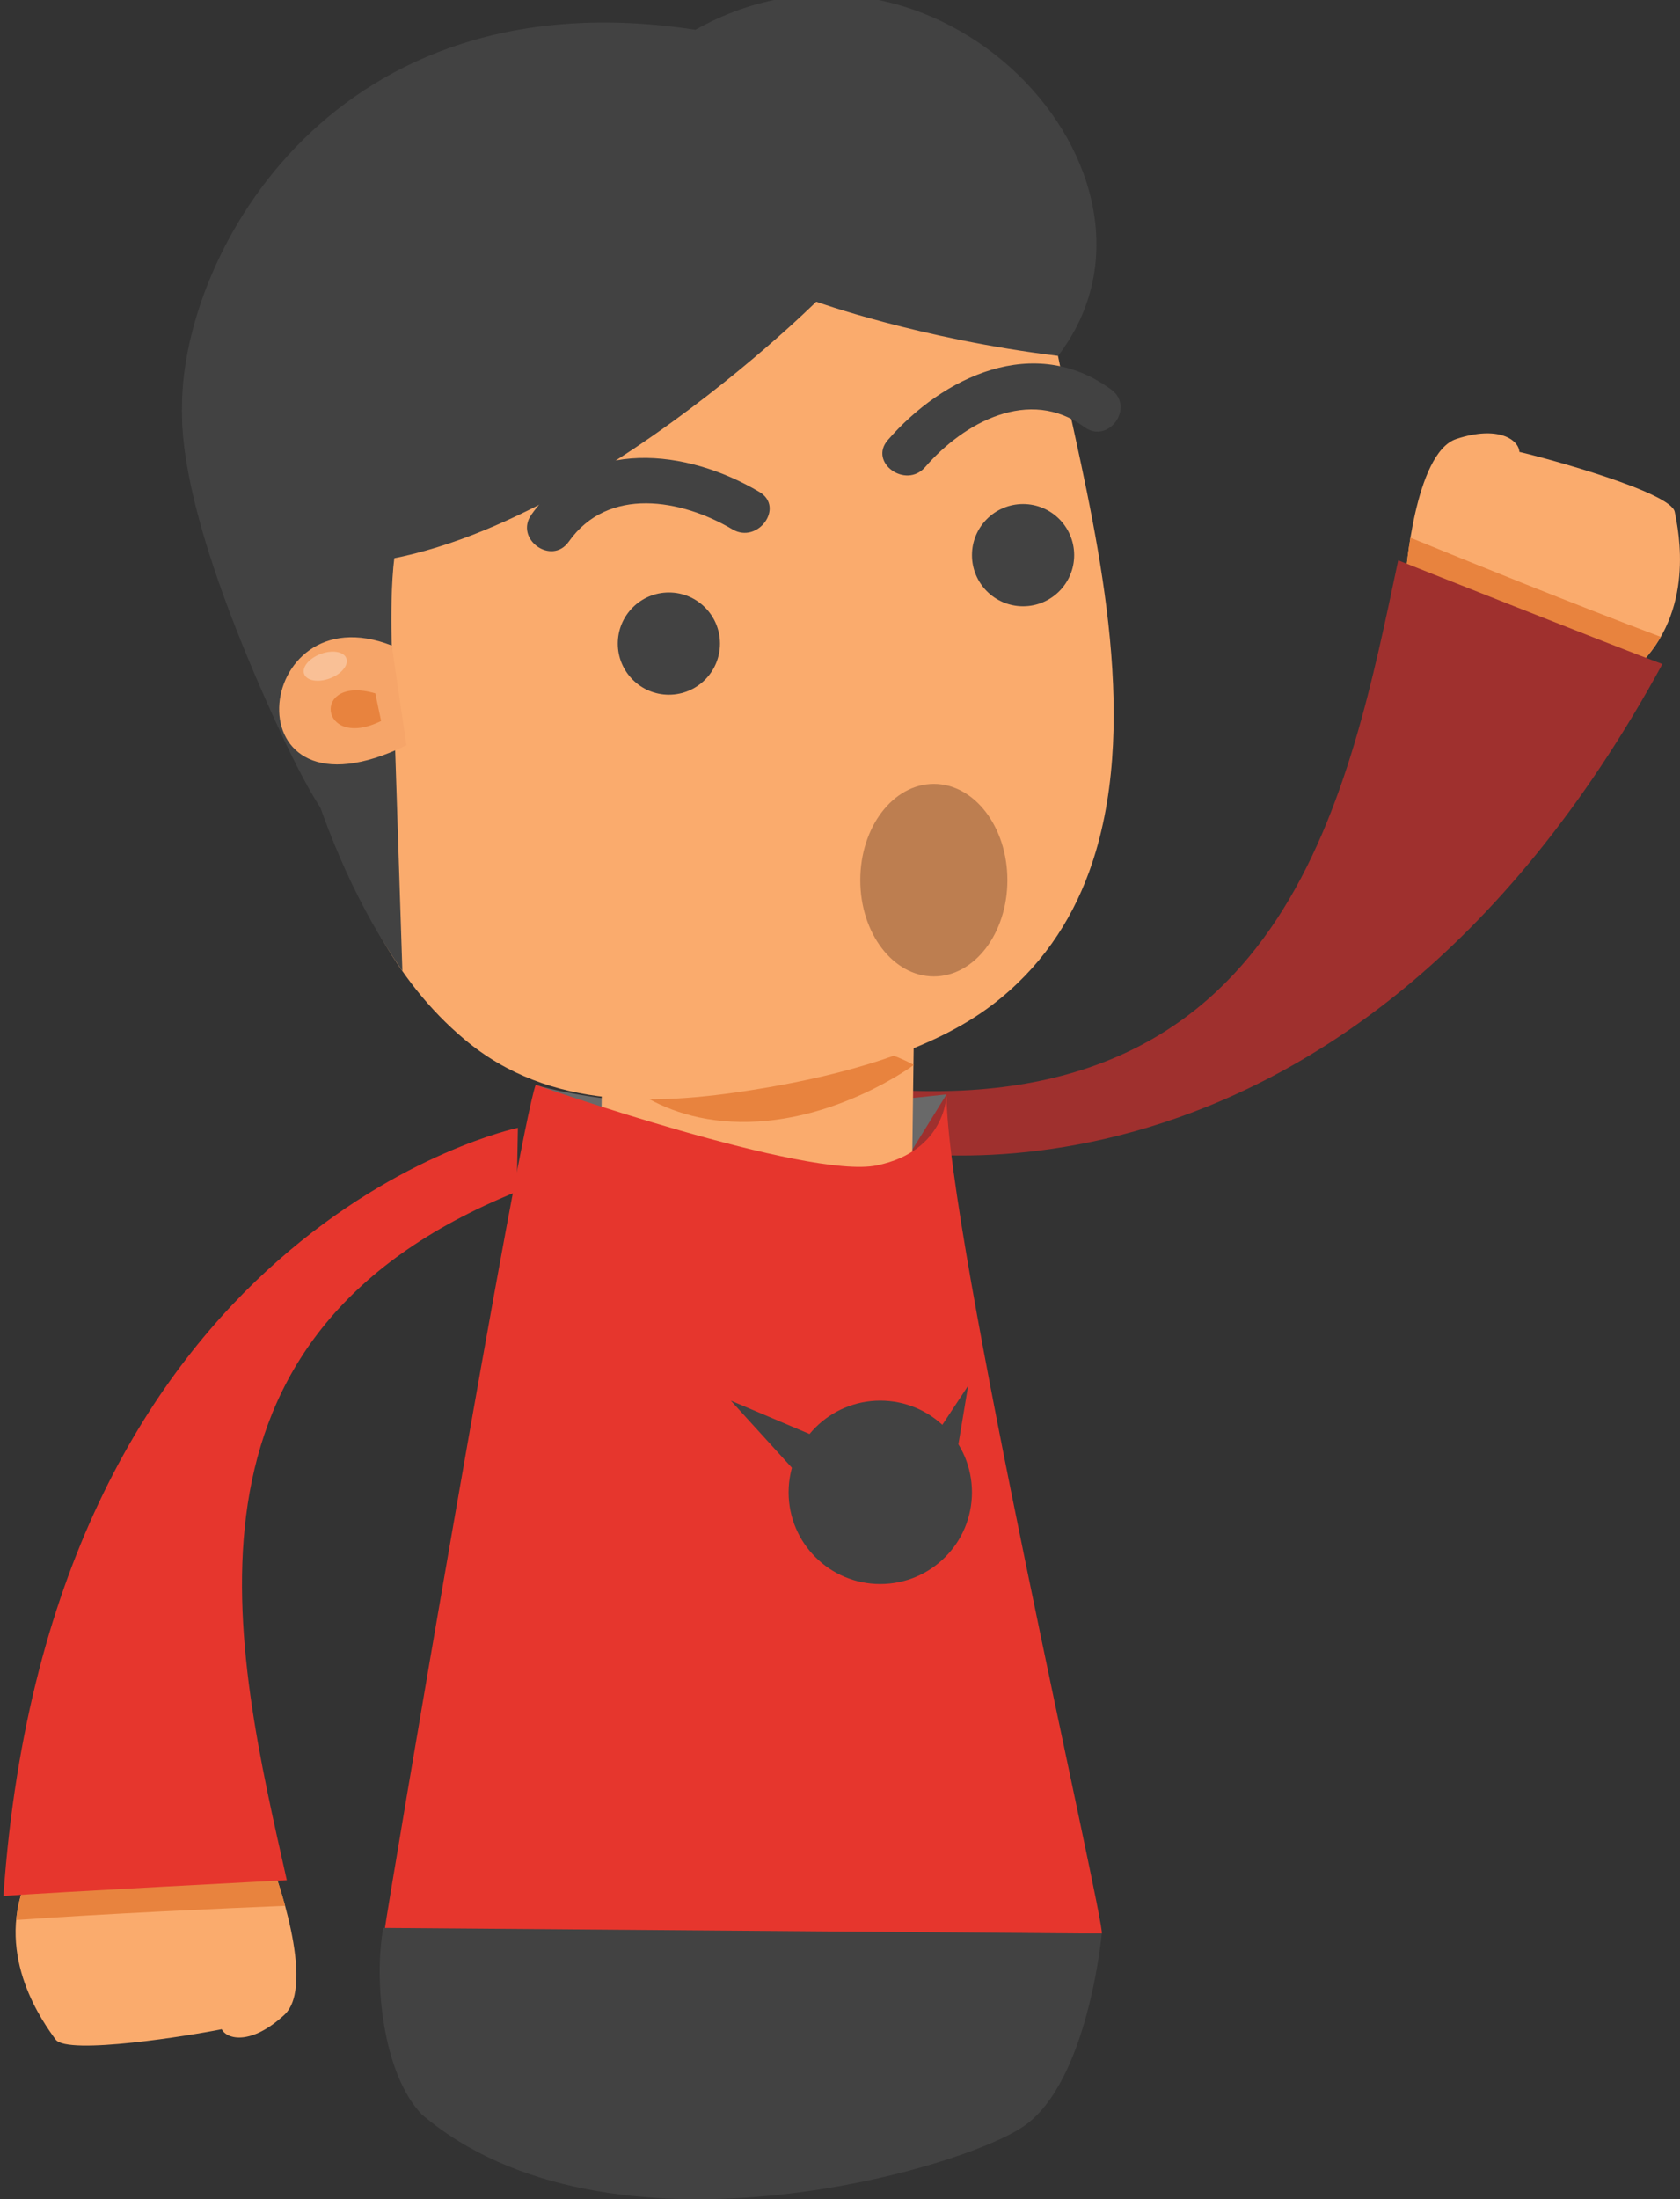 <?xml version="1.0" encoding="utf-8"?>
<!-- Generator: Adobe Illustrator 16.0.0, SVG Export Plug-In . SVG Version: 6.00 Build 0)  -->
<!DOCTYPE svg PUBLIC "-//W3C//DTD SVG 1.0//EN" "http://www.w3.org/TR/2001/REC-SVG-20010904/DTD/svg10.dtd">
<svg version="1.0" id="Layer_1" xmlns="http://www.w3.org/2000/svg" xmlns:xlink="http://www.w3.org/1999/xlink" x="0px" y="0px"
	 width="112.794px" height="147.595px" viewBox="0 0 112.794 147.595" enable-background="new 0 0 112.794 147.595"
	 xml:space="preserve">
<rect x="0" y="0" width="112.794" height="147.595" fill="#333333" stroke="none"/>
<g>
	<path fill="#FAAB6D" d="M94.361,38.778c0,0,0.588-8.386,3.419-9.319s4.19,0.066,4.23,0.87c1.939,0.452,10.167,2.707,10.43,4.019
		c0.263,1.313,1.397,6.691-2.542,10.434L94.361,38.778z"/>
	<path fill="#E8833E" d="M111.498,42.74c-0.407,0.709-0.925,1.399-1.6,2.041l-15.537-6.003c0,0,0.082-1.174,0.333-2.691
		C98.433,37.619,105.733,40.574,111.498,42.74z"/>
	<path fill="#9F302E" d="M58.742,77.051c0,0,31.276,7.127,52.871-32.485c-2.998-1.106-17.739-6.96-17.739-6.96
		c-3.288,15.529-7.321,36.771-33.273,35.578L58.742,77.051z"/>
</g>
<path fill="#696969" d="M35.966,72.808c0,0,8.323,2.815,27.583,0.64l-2.992,4.832l-19.849-0.412L35.966,72.808z"/>
<rect x="40.382" y="69.608" transform="matrix(-1 -0.013 0.013 -1 100.632 154.889)" fill="#FAAB6D" width="20.898" height="15.002"/>
<path fill="#E8833E" d="M61.356,71.469c0,0-5.24,3.914-11.651,3.828c-6.411-0.085-9.245-4.107-9.245-4.107
	S54.336,67.646,61.356,71.469z"/>
<g>
	<path fill="#424242" d="M19.161,23.022c-6.819-3.21-11.124,2.479-0.669,25.382c8.605,18.852,4.166-4.679,4.166-4.679L19.161,23.022
		z"/>
	<path fill="#FAAB6D" d="M73.118,58.521c-1.246,3.407-3.295,6.463-6.47,8.896c-4.147,3.176-10.261,4.742-15.322,5.6
		c-7.018,1.189-14.389,1.561-20.139-3.261c-9.514-7.978-10.834-22.614-12.188-34.026c-0.54-4.545-0.488-8.195-0.104-10.529
		c2.813-0.387,5.626-0.774,8.436-1.162c0.476-0.064,0.952-0.131,1.427-0.196c9.381-1.294,18.762-2.588,28.144-3.88
		c0.898-0.124,1.798-0.248,2.696-0.373c3.368-0.464,6.736-0.928,10.105-1.393c0.675,2.057,1.213,5.313,2.099,9.352
		C73.805,36.676,76.607,48.98,73.118,58.521z"/>
	<path fill="#424242" d="M17.565,36.443c-0.54-4.545-1.203-9.629-0.818-11.962c2.169-0.298,6.487,0.12,8.656-0.179l10.306,4.975
		c0,0-7.236,4.507-8.463,5.636c-1.228,1.13-0.943,8.411-0.943,8.411l0.712,21.835C21.229,56.896,18.689,45.918,17.565,36.443z"/>
	<circle fill="#424242" cx="68.688" cy="37.258" r="3.431"/>
	<circle fill="#424242" cx="44.909" cy="43.193" r="3.431"/>
	<g>
		<path fill="#424242" d="M72.803,28.661c-3.691-2.715-8.087-0.313-10.687,2.685c-1.296,1.496-3.817-0.303-2.51-1.81
			c3.705-4.273,9.854-7.175,15.007-3.386C76.219,27.332,74.41,29.844,72.803,28.661L72.803,28.661z"/>
	</g>
	<g>
		<path fill="#424242" d="M35.676,34.543c3.692-5.224,10.443-4.412,15.309-1.527c1.715,1.017-0.107,3.52-1.811,2.51
			c-3.414-2.023-8.343-2.914-10.988,0.827C37.034,37.981,34.524,36.17,35.676,34.543L35.676,34.543z"/>
	</g>
	<g>
		<g>
			<path fill="#F6A569" d="M26.303,43.324c-9.436-3.709-11.051,12.551,0.985,6.691L26.303,43.324z"/>
			<path fill="#E8833E" d="M25.198,46.535c-4.339-1.277-3.763,3.895,0.389,1.854L25.198,46.535z"/>
		</g>
		
			<ellipse transform="matrix(-0.937 0.349 -0.349 -0.937 57.889 78.999)" opacity="0.3" fill="#FFFFFF" cx="21.818" cy="44.722" rx="1.512" ry="0.877"/>
	</g>
	<ellipse fill="#BD7E50" cx="62.697" cy="59.069" rx="4.938" ry="6.46"/>
	<path fill="#424242" d="M54.801,20.25c0,0-20.567,20.463-36.06,17.355c0,0-6.554-0.105-6.522-10.355S22.375-1.75,46.688,2
		c16.063-9,33.631,9.77,24.347,21.885C61.75,22.75,54.801,20.25,54.801,20.25z"/>
</g>
<path fill="#E6362D" d="M63.549,73.447c-0.014,9.294,10.724,55.914,10.424,56.321l-48.164-0.135
	c0.217-1.8,9.057-53.905,10.157-56.826c0,0,18.223,6.369,22.903,5.405C63.549,77.25,63.549,73.447,63.549,73.447z"/>
<path fill="#424242" d="M73.973,129.769c0,0-0.908,9.922-5.226,12.917c-4.321,2.994-28.016,9.754-40.418-0.772
	c-2.601-2.685-3.259-8.871-2.598-12.528L73.973,129.769z"/>
<g>
	<path fill="#FAAB6D" d="M18.324,125.32c0,0,2.957,7.869,0.771,9.896s-3.837,1.684-4.209,0.97
		c-1.951,0.397-10.371,1.772-11.155,0.689c-0.785-1.083-4.058-5.501-2.034-10.544L18.324,125.32z"/>
	<path fill="#E8833E" d="M1.094,128.854c0.074-0.813,0.258-1.657,0.604-2.521l16.627-1.012c0,0,0.413,1.101,0.816,2.585
		C15.104,128.069,7.236,128.422,1.094,128.854z"/>
	<path fill="#E6362D" d="M34.77,75.691c0,0-31.403,6.544-34.541,51.551c3.187-0.242,19.026-1.061,19.026-1.061
		c-3.477-15.486-8.656-36.479,15.436-46.201L34.77,75.691z"/>
</g>
<circle fill="#424242" cx="59.101" cy="100.154" r="6.155"/>
<polygon fill="#424242" points="54.667,100.154 49.068,94 56.333,97.078 "/>
<polygon fill="#424242" points="62.197,97.244 65,93 64,99 "/>
</svg>

